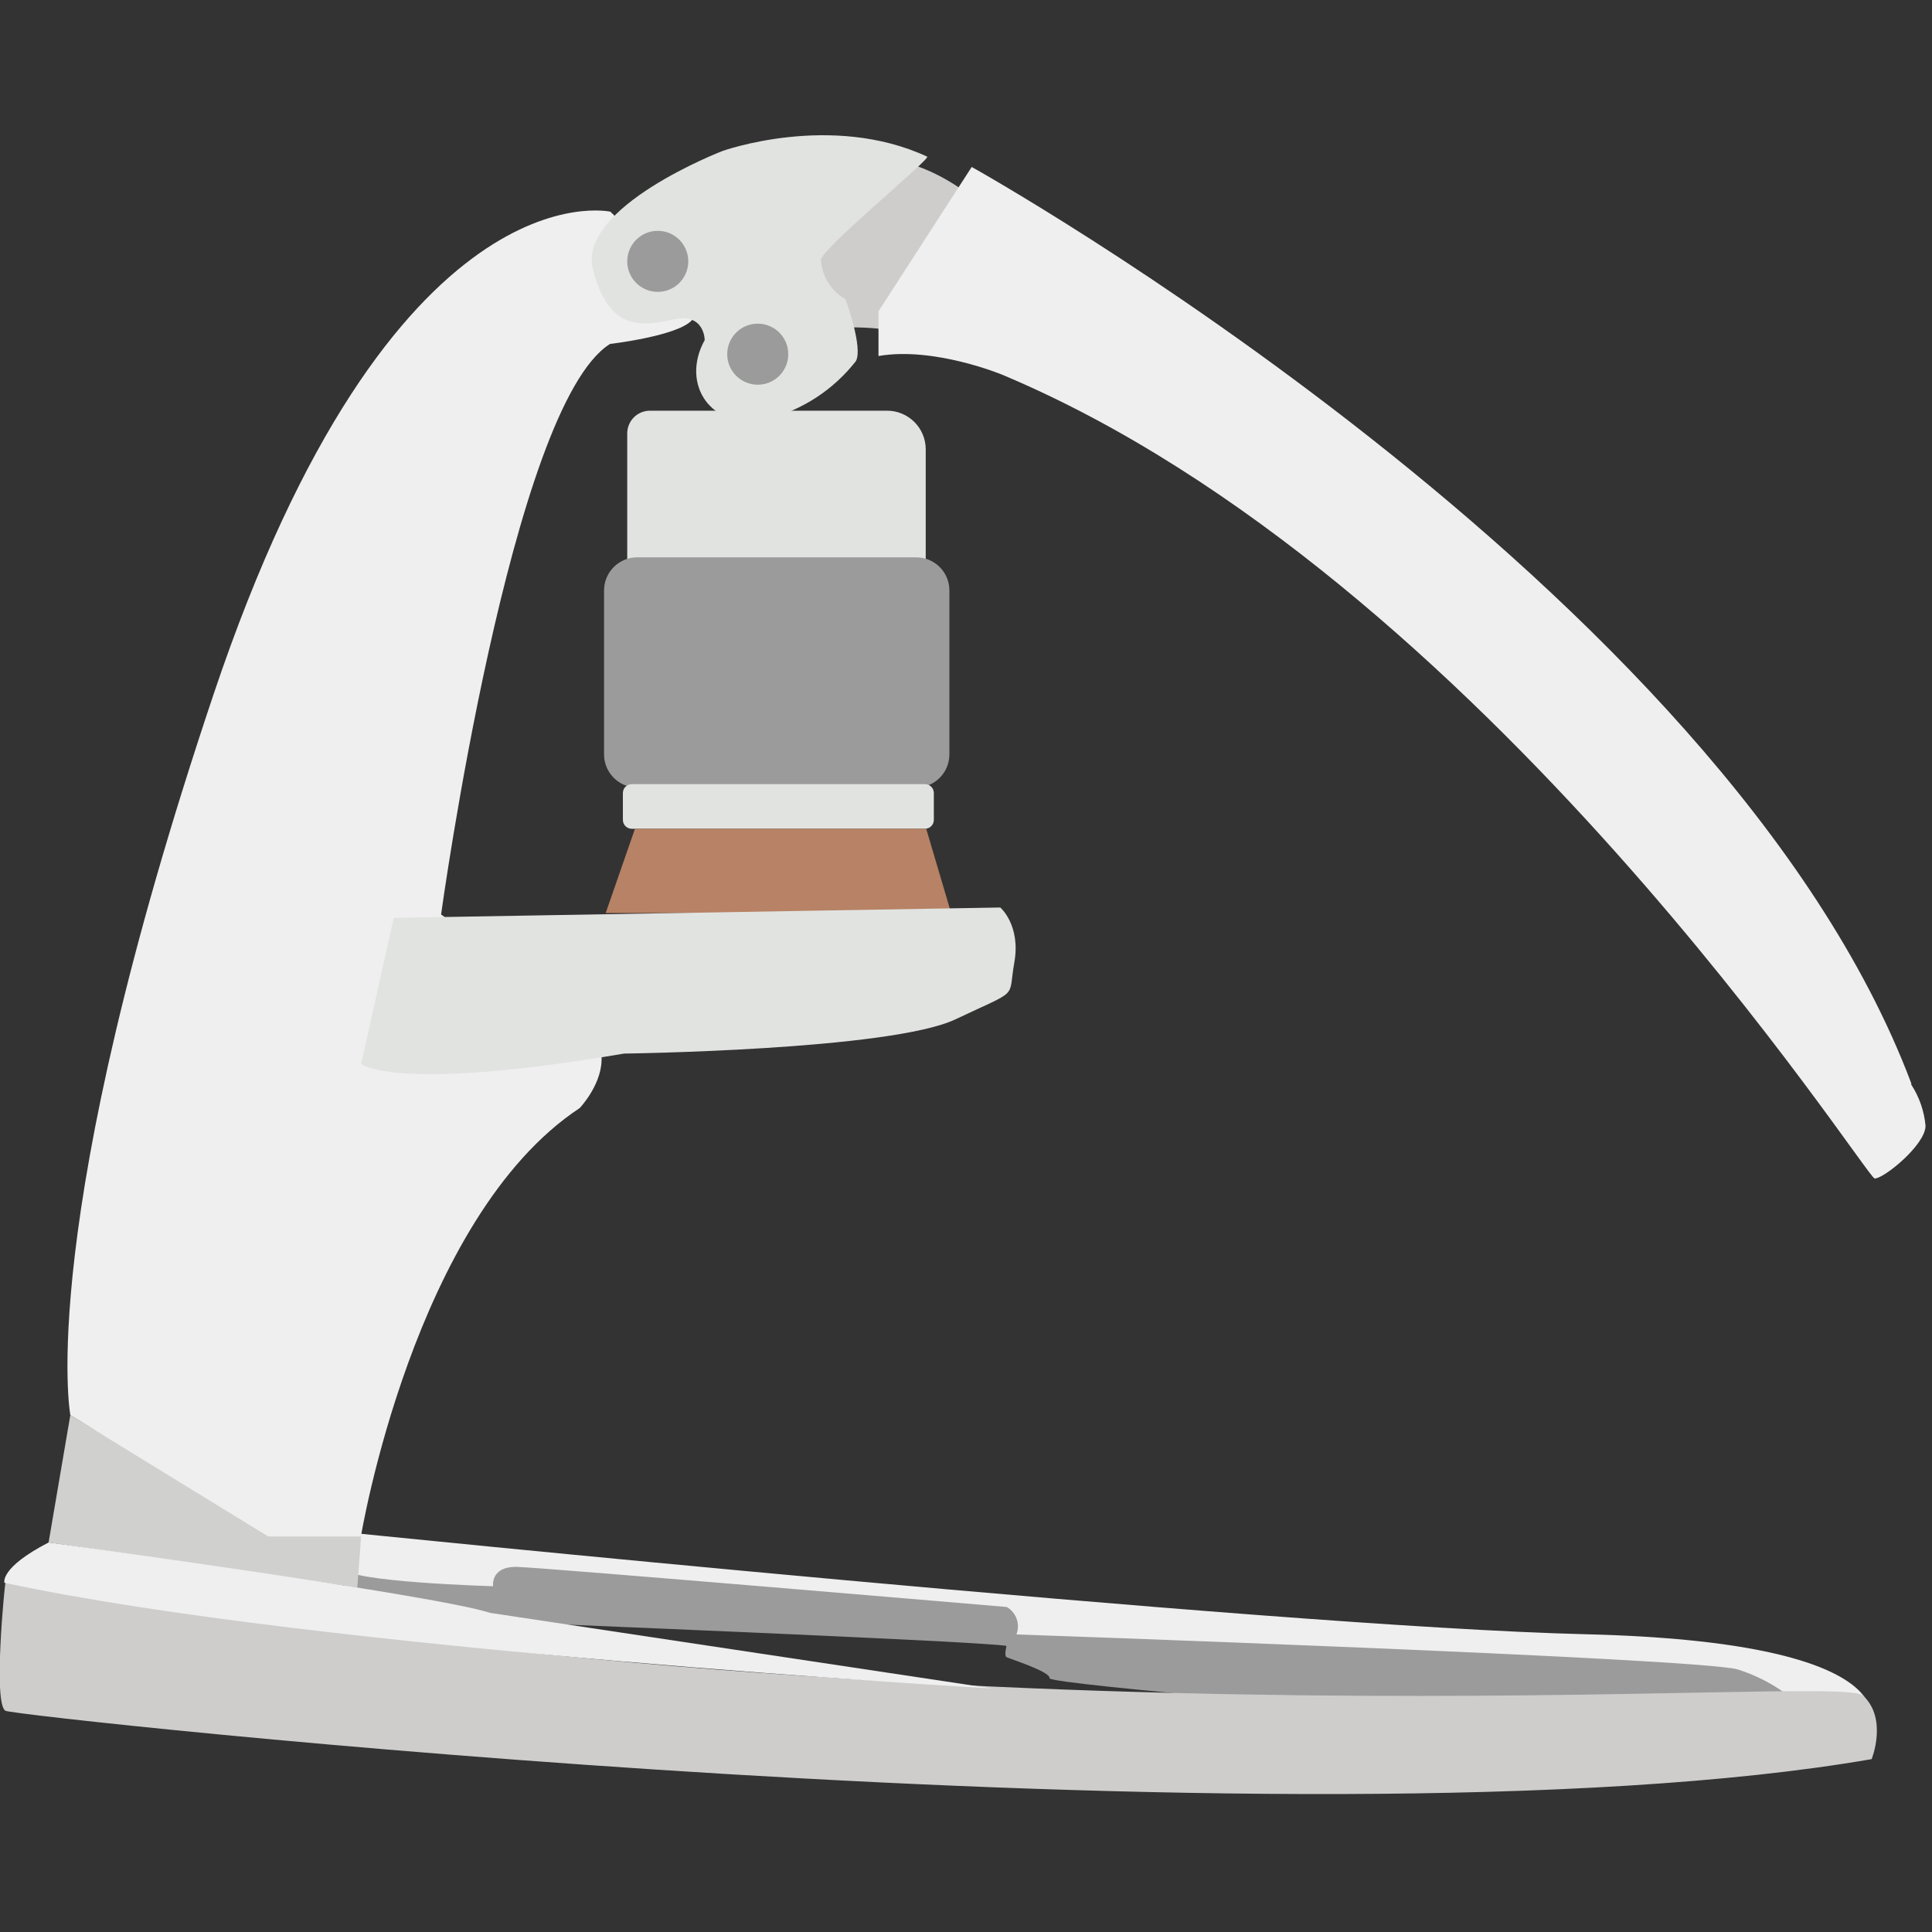 <svg width="200" height="200" viewBox="0 0 200 200" fill="none" xmlns="http://www.w3.org/2000/svg">
<rect x="0" y="0" width="200" height="200" fill="#333333" stroke="none"/>
<g clip-path="url(#clip0_164_18958)">
<path d="M35.931 159.675L35.671 167.245C35.671 167.245 103.081 169.905 104.191 170.395C104.191 170.395 103.931 171.395 104.191 171.545C104.451 171.695 108.771 173.055 108.641 173.725C108.511 174.395 149.821 177.725 149.821 177.725L182.631 178.215L187.351 173.945C162.538 169.811 137.445 167.585 112.291 167.285L99.351 165.285L51.631 161.095L38.561 159.675H35.931Z" fill="#9C9B9B"/>
<path d="M193.622 178.175C193.622 178.175 196.832 169.965 164.112 169.175C131.392 168.385 35.672 158.605 35.672 158.605C35.606 159.851 35.606 161.099 35.672 162.345C35.792 163.765 51.042 164.205 51.042 164.205C51.042 164.205 50.742 162.135 53.532 162.205C56.322 162.275 104.222 166.355 104.222 166.355C104.699 166.632 105.062 167.07 105.245 167.591C105.428 168.111 105.42 168.68 105.222 169.195C105.222 169.195 175.602 171.635 179.872 172.815C182.64 173.687 185.146 175.237 187.162 177.325L193.622 178.175Z" fill="#EFEFEF"/>
<path d="M5.031 159.675L7.281 146.485C7.281 146.485 25.281 157.845 37.401 158.785L36.991 164.345L5.031 159.675Z" fill="#D0D0CF"/>
<path d="M80.921 19.475C80.921 19.475 92.071 9.475 105.471 25.055C118.871 40.635 94.081 34.535 94.081 34.535C90.127 33.639 86.017 33.68 82.081 34.655C76.061 36.315 80.921 19.475 80.921 19.475Z" fill="#CECDCC"/>
<path d="M90.941 36.855V32.225L100.591 17.285C100.591 17.285 178.431 60.615 197.851 112.135V112.275C198.683 113.554 199.191 115.016 199.331 116.535C199.331 118.535 194.951 122.055 194.061 121.995C193.171 121.935 153.551 59.705 103.761 38.795C103.761 38.795 96.691 35.855 90.941 36.855Z" fill="#EFEFEF"/>
<path d="M63.191 21.915C63.191 21.915 40.602 16.795 22.102 71.895C3.601 126.995 7.281 146.485 7.281 146.485L27.762 159.055H37.361C37.361 159.055 42.822 126.055 60.011 114.705C60.011 114.705 62.502 112.095 62.261 109.245C62.022 106.395 45.661 94.665 45.661 94.665C45.661 94.665 52.901 42.015 63.151 35.605C63.151 35.605 70.251 34.775 71.651 33.115C73.052 31.455 63.191 21.915 63.191 21.915Z" fill="#EFEFEF"/>
<path d="M0.581 163.675C0.491 163.945 -0.749 176.485 0.581 177.105C1.911 177.725 134.701 192.315 193.751 182.105C193.751 182.105 195.441 177.925 192.861 175.525C190.281 173.125 104.371 181.795 0.941 163.675" fill="#CECDCC"/>
<path d="M5.031 159.675C5.031 159.675 45.032 165.095 50.742 166.965L102.761 174.795C102.761 174.795 32.651 170.795 0.451 163.845C0.491 163.855 -0.129 162.345 5.031 159.675Z" fill="#EFEFEF"/>
<path d="M95.981 16.215C96.401 16.415 85.071 25.705 84.981 26.895C85.034 27.735 85.294 28.549 85.739 29.263C86.184 29.977 86.8 30.569 87.531 30.985C87.531 30.985 89.371 35.985 88.601 37.385C86.285 40.346 83.054 42.456 79.411 43.385C73.601 44.685 70.411 39.765 72.951 35.205C72.951 35.205 72.951 32.355 69.741 33.065C66.531 33.775 63.041 34.375 61.381 27.905C59.721 21.435 74.781 15.635 74.781 15.635C74.781 15.635 86.021 11.595 95.981 16.215Z" fill="#E1E3E1"/>
<path d="M67.271 42.515H91.831C92.892 42.515 93.909 42.937 94.66 43.687C95.41 44.437 95.831 45.455 95.831 46.515V58.175H64.931V44.865C64.931 44.244 65.177 43.648 65.616 43.207C66.055 42.767 66.65 42.518 67.271 42.515Z" fill="#E1E3E1"/>
<path d="M94.851 57.695H65.961C64.067 57.695 62.531 59.231 62.531 61.125V78.095C62.531 79.99 64.067 81.525 65.961 81.525H94.851C96.746 81.525 98.281 79.99 98.281 78.095V61.125C98.281 59.231 96.746 57.695 94.851 57.695Z" fill="#9C9B9B"/>
<path d="M95.751 81.175H65.401C64.893 81.175 64.481 81.587 64.481 82.095V84.875C64.481 85.383 64.893 85.795 65.401 85.795H95.751C96.26 85.795 96.671 85.383 96.671 84.875V82.095C96.671 81.587 96.26 81.175 95.751 81.175Z" fill="#E1E3E1"/>
<path d="M95.881 85.795H65.731L62.701 94.515H98.461L95.881 85.795Z" fill="#B78265"/>
<path d="M40.761 95.015L37.381 110.135C37.381 110.135 40.761 113.135 64.601 109.065C64.601 109.065 92.171 108.715 98.921 105.515C105.671 102.315 104.311 103.515 105.001 99.645C105.691 95.775 103.551 93.945 103.551 93.945L40.761 95.015Z" fill="#E1E3E1"/>
<path d="M78.441 39.825C80.186 39.825 81.601 38.411 81.601 36.665C81.601 34.92 80.186 33.505 78.441 33.505C76.696 33.505 75.281 34.92 75.281 36.665C75.281 38.411 76.696 39.825 78.441 39.825Z" fill="#9C9B9B"/>
<path d="M68.091 30.215C69.836 30.215 71.251 28.8 71.251 27.055C71.251 25.31 69.836 23.895 68.091 23.895C66.346 23.895 64.931 25.31 64.931 27.055C64.931 28.8 66.346 30.215 68.091 30.215Z" fill="#9C9B9B"/>
</g>
<defs>
<clipPath id="clip0_164_18958">
<rect width="200" height="200" fill="white"/>
</clipPath>
</defs>
</svg>
